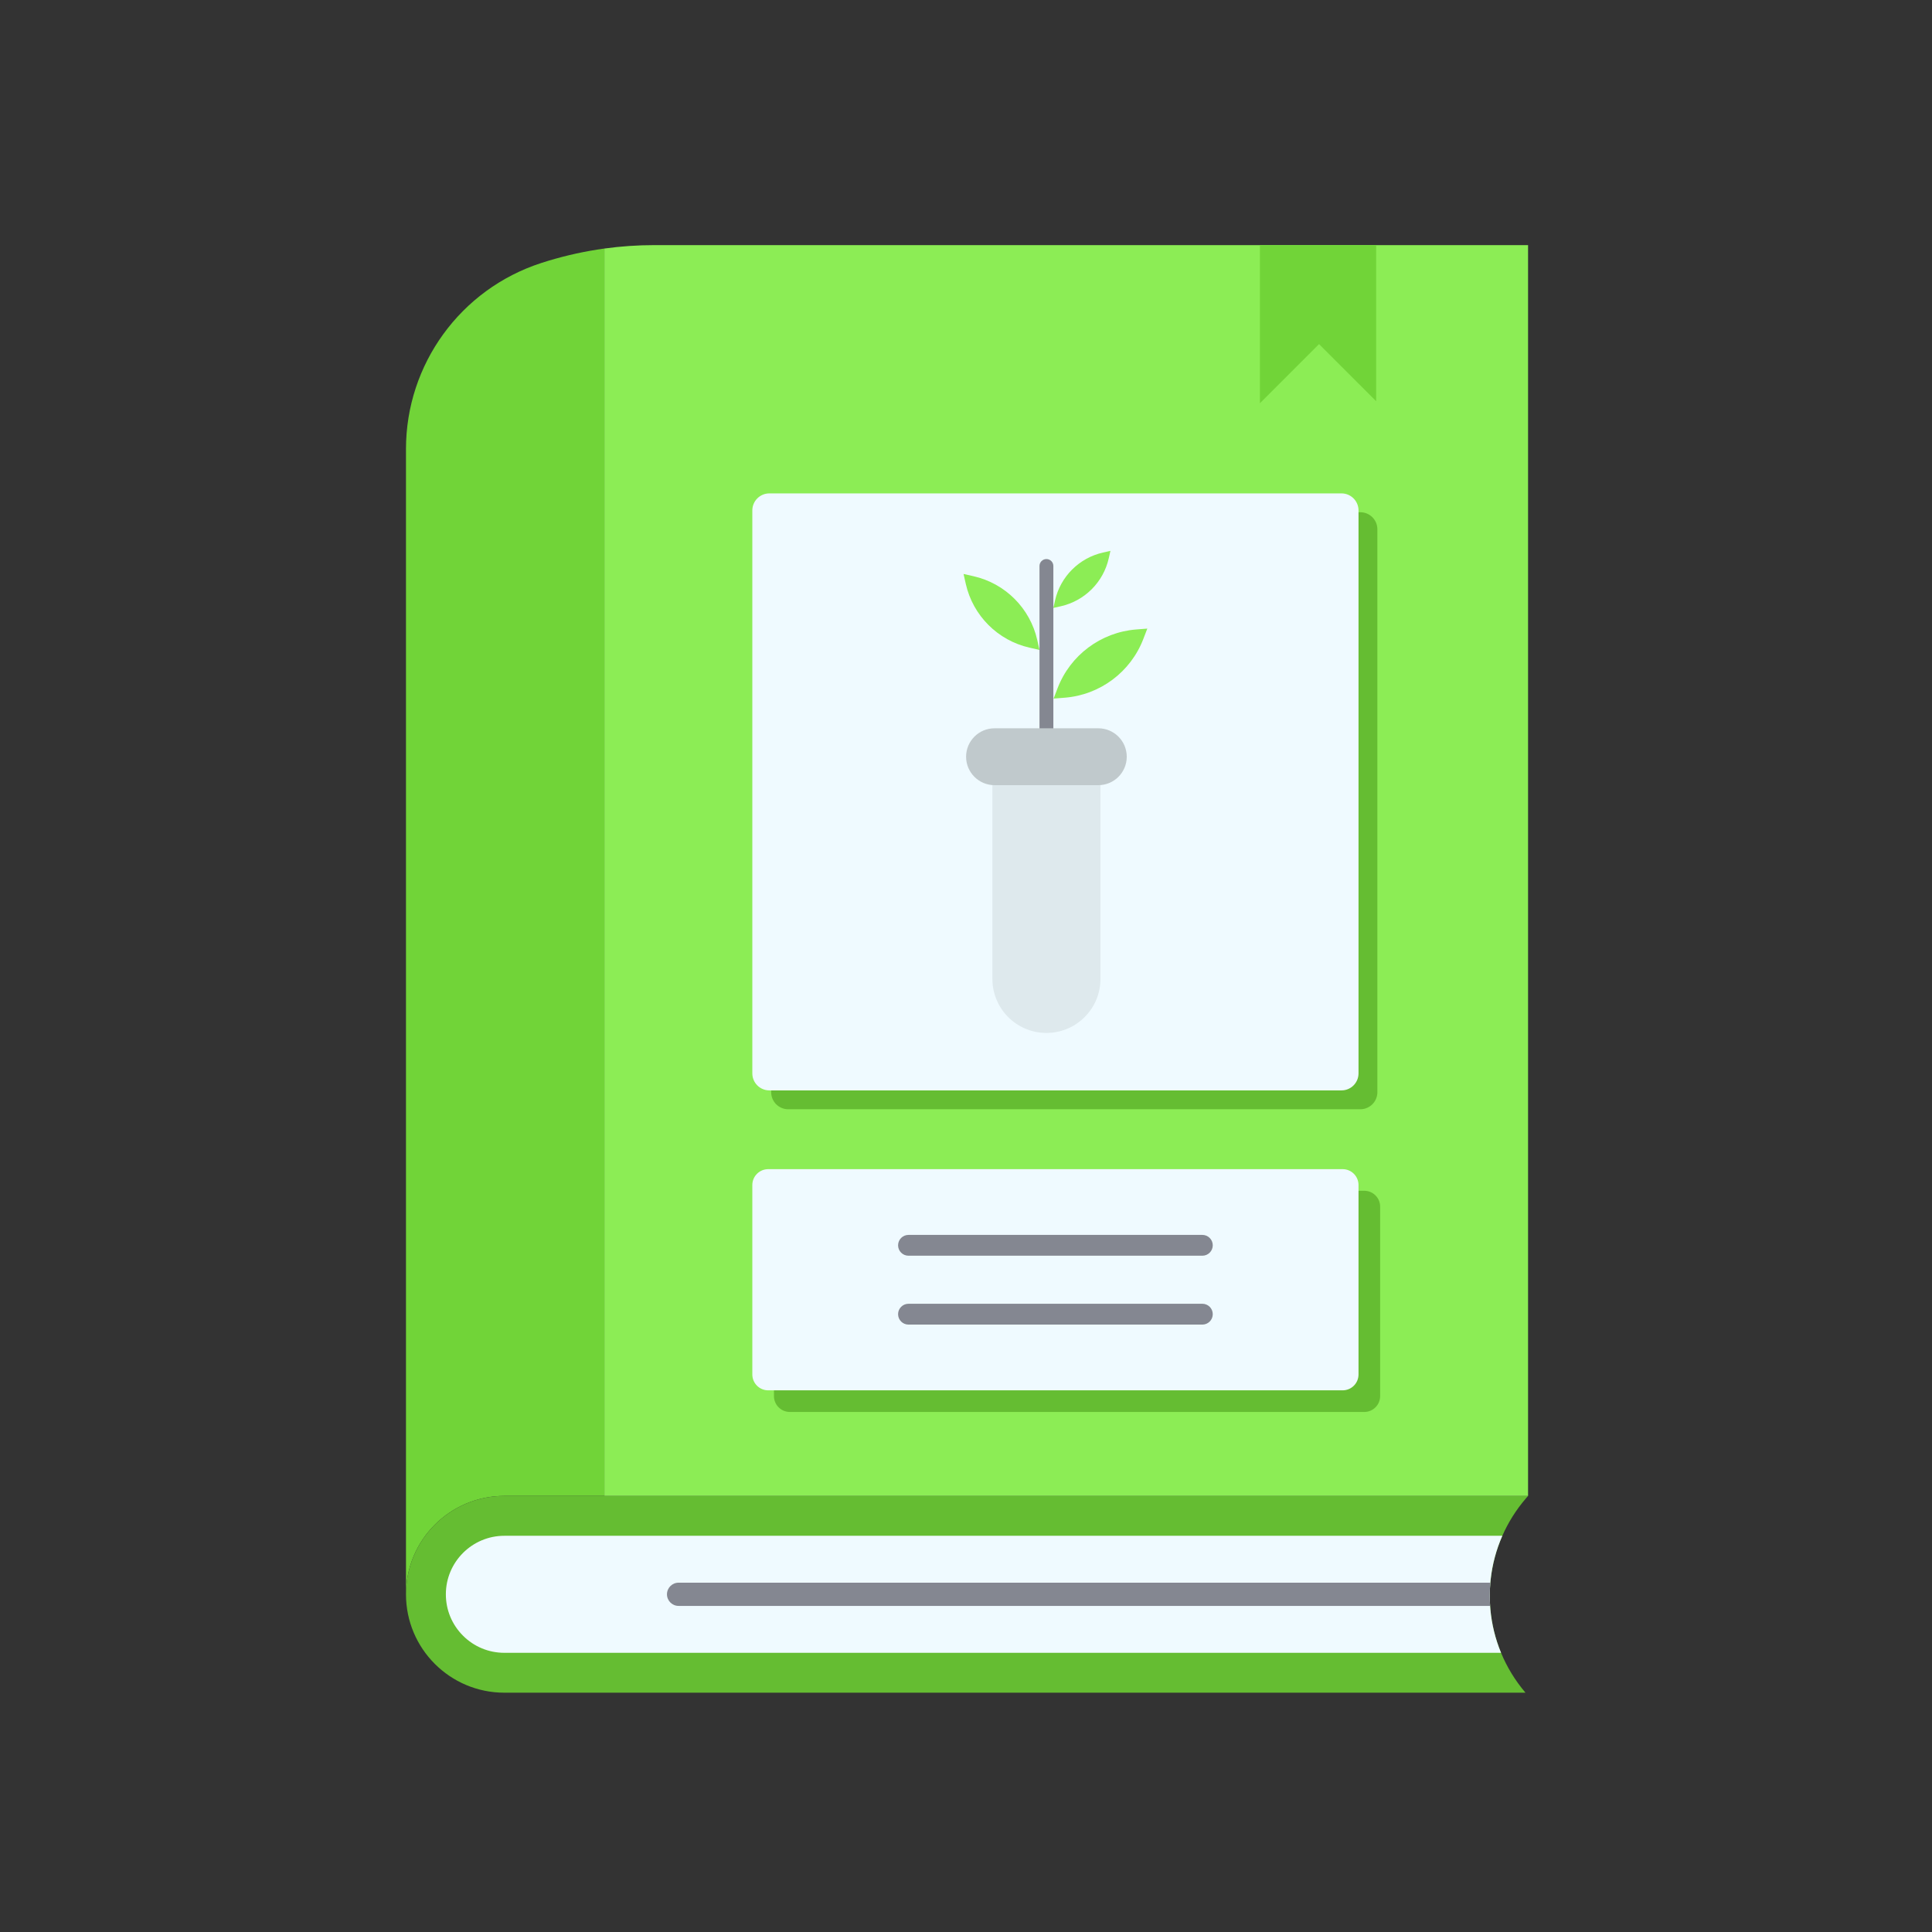 <?xml version="1.0" encoding="iso-8859-1"?>
<!-- Generator: Adobe Illustrator 25.2.0, SVG Export Plug-In . SVG Version: 6.00 Build 0)  -->
<svg version="1.1" xmlns="http://www.w3.org/2000/svg" xmlns:xlink="http://www.w3.org/1999/xlink" x="0px" y="0px"
	 viewBox="0 0 492 492" style="enable-background:new 0 0 492 492;" xml:space="preserve">
<rect x="0" y="0" width="492" height="492" fill="#333333" stroke="none"/>
<g id="Master_Layer_2">
</g>
<g id="Layer_1">
	<g>
		<g>
			<path style="fill-rule:evenodd;clip-rule:evenodd;fill:#71D438;" d="M153.917,63.289c0,113.998,0,317.652,0,317.652h-25.475
				c-13.839,0-25.056,11.218-25.056,25.059V114.356c0-21.588,13.906-40.719,34.441-47.378c4.655-1.511,9.419-2.648,14.24-3.414
				C152.683,63.47,153.298,63.376,153.917,63.289z"/>
			<path style="fill-rule:evenodd;clip-rule:evenodd;fill:#65BD32;" d="M379.615,402.162c-0.156,1.402-0.236,2.812-0.236,4.222
				c0,1.152,0.052,2.304,0.159,3.454c0.342,3.773,1.249,7.504,2.718,11.064c1.494,3.612,3.568,7.046,6.226,10.157h-260.04
				c-6.919,0-13.185-2.804-17.718-7.341c-4.534-4.534-7.338-10.799-7.338-17.718c0-13.841,11.218-25.059,25.056-25.059h260.694
				l-0.538,0.627c-2.522,2.928-4.526,6.144-6.013,9.531C381.024,394.643,380.036,398.38,379.615,402.162z"/>
			<path style="fill-rule:evenodd;clip-rule:evenodd;fill:#EFFAFF;" d="M379.538,409.838c0.342,3.773,1.249,7.504,2.718,11.064
				H128.441c-3.981,0-7.722-1.549-10.534-4.363c-2.817-2.817-4.365-6.558-4.365-10.539c0-8.218,6.684-14.901,14.899-14.901h254.144
				c-1.561,3.545-2.549,7.281-2.97,11.064c-0.032,0.292-0.062,0.587-0.087,0.879c-0.099,1.112-0.148,2.227-0.148,3.342
				c0,0.857,0.03,1.717,0.089,2.574C379.486,409.25,379.51,409.546,379.538,409.838z"/>
			<path style="fill-rule:evenodd;clip-rule:evenodd;fill:#8CED55;" d="M389.135,62.42v318.521l-235.219,0c0,0,0-203.653,0-317.652
				h0.002c4.217-0.577,8.473-0.869,12.744-0.869L389.135,62.42z"/>
			<path style="fill-rule:evenodd;clip-rule:evenodd;fill:#848791;" d="M379.379,406.384c0,0.857,0.03,1.717,0.089,2.574l-206.661,0
				c-1.633,0-2.958-1.326-2.958-2.958c0-0.815,0.332-1.556,0.867-2.091c0.535-0.535,1.276-0.867,2.091-0.867l206.721,0
				C379.429,404.155,379.379,405.269,379.379,406.384z"/>
			<g>
				<path style="fill-rule:evenodd;clip-rule:evenodd;fill:#65BD32;" d="M347.421,359.568H201.138c-2.233,0-4.044-1.811-4.044-4.044
					v-48.24c0-2.233,1.811-4.044,4.044-4.044h146.283c2.233,0,4.044,1.81,4.044,4.044v48.24
					C351.465,357.758,349.655,359.568,347.421,359.568z"/>
				<g>
					<path style="fill-rule:evenodd;clip-rule:evenodd;fill:#EFFAFF;" d="M341.914,354.061H195.631c-2.233,0-4.044-1.81-4.044-4.044
						v-48.239c0-2.233,1.811-4.044,4.044-4.044l146.283,0c2.233,0,4.044,1.81,4.044,4.044v48.239
						C345.958,352.25,344.147,354.061,341.914,354.061z"/>
					<g>
						<g>
							<path style="fill-rule:evenodd;clip-rule:evenodd;fill:#848791;" d="M306.189,319.779h-74.833
								c-1.464,0-2.652-1.187-2.652-2.651c0-1.464,1.187-2.651,2.652-2.651h74.833c1.464,0,2.651,1.187,2.651,2.651
								C308.84,318.591,307.653,319.779,306.189,319.779z"/>
						</g>
						<g>
							<path style="fill-rule:evenodd;clip-rule:evenodd;fill:#848791;" d="M306.189,337.319h-74.833
								c-1.464,0-2.652-1.187-2.652-2.652c0-1.464,1.187-2.651,2.652-2.651h74.833c1.464,0,2.651,1.187,2.651,2.651
								C308.84,336.131,307.653,337.319,306.189,337.319z"/>
						</g>
					</g>
				</g>
			</g>
			<polygon style="fill-rule:evenodd;clip-rule:evenodd;fill:#71D438;" points="350.452,62.42 350.452,102.174 335.907,87.627 
				320.849,102.685 320.849,62.42 			"/>
			<path style="fill-rule:evenodd;clip-rule:evenodd;fill:#65BD32;" d="M346.423,282.479H200.722c-2.394,0-4.335-1.941-4.335-4.335
				v-143.36c0-2.394,1.941-4.335,4.335-4.335l145.701,0c2.394,0,4.335,1.941,4.335,4.335v143.36
				C350.758,280.538,348.817,282.479,346.423,282.479z"/>
			<path style="fill-rule:evenodd;clip-rule:evenodd;fill:#EFFAFF;" d="M341.623,277.679H195.922c-2.394,0-4.335-1.941-4.335-4.335
				l0-143.36c0-2.394,1.941-4.335,4.335-4.335h145.701c2.394,0,4.335,1.941,4.335,4.335v143.36
				C345.958,275.738,344.017,277.679,341.623,277.679z"/>
			<g>
				<path style="fill-rule:evenodd;clip-rule:evenodd;fill:#8CED55;" d="M268.308,177.899l1.007-2.627
					c3.236-8.442,11.039-14.269,20.052-14.975l2.804-0.22l-1.007,2.627c-3.236,8.442-11.039,14.269-20.052,14.975L268.308,177.899z"
					/>
				<path style="fill-rule:evenodd;clip-rule:evenodd;fill:#8CED55;" d="M268.246,154.817l0.428-1.894
					c1.374-6.086,6.127-10.839,12.214-12.214l1.894-0.428l-0.428,1.894c-1.374,6.086-6.127,10.839-12.214,12.214L268.246,154.817z"
					/>
				<path style="fill-rule:evenodd;clip-rule:evenodd;fill:#8CED55;" d="M264.716,165.506l-2.52-0.569
					c-8.099-1.829-14.424-8.154-16.253-16.253l-0.569-2.52l2.52,0.569c8.099,1.829,14.424,8.154,16.253,16.253L264.716,165.506z"/>
				<g>
					<path style="fill-rule:evenodd;clip-rule:evenodd;fill:#848791;" d="M266.481,188.644c-0.975,0-1.765-0.79-1.765-1.765v-42.747
						c0-0.975,0.79-1.765,1.765-1.765c0.975,0,1.765,0.79,1.765,1.765v42.747C268.246,187.854,267.456,188.644,266.481,188.644z"/>
				</g>
				<path style="fill-rule:evenodd;clip-rule:evenodd;fill:#DEE9ED;" d="M280.24,197.126v52.16c0,7.599-6.16,13.759-13.759,13.759
					l0,0c-7.599,0-13.759-6.16-13.759-13.759v-52.16H280.24z"/>
				<path style="fill-rule:evenodd;clip-rule:evenodd;fill:#C0C9CC;" d="M279.696,185.467h-26.431c-3.999,0-7.241,3.242-7.241,7.241
					l0,0c0,3.999,3.242,7.241,7.241,7.241l26.431,0c3.999,0,7.241-3.242,7.241-7.241l0,0
					C286.938,188.709,283.696,185.467,279.696,185.467z"/>
			</g>
		</g>
	</g>
</g>
</svg>

